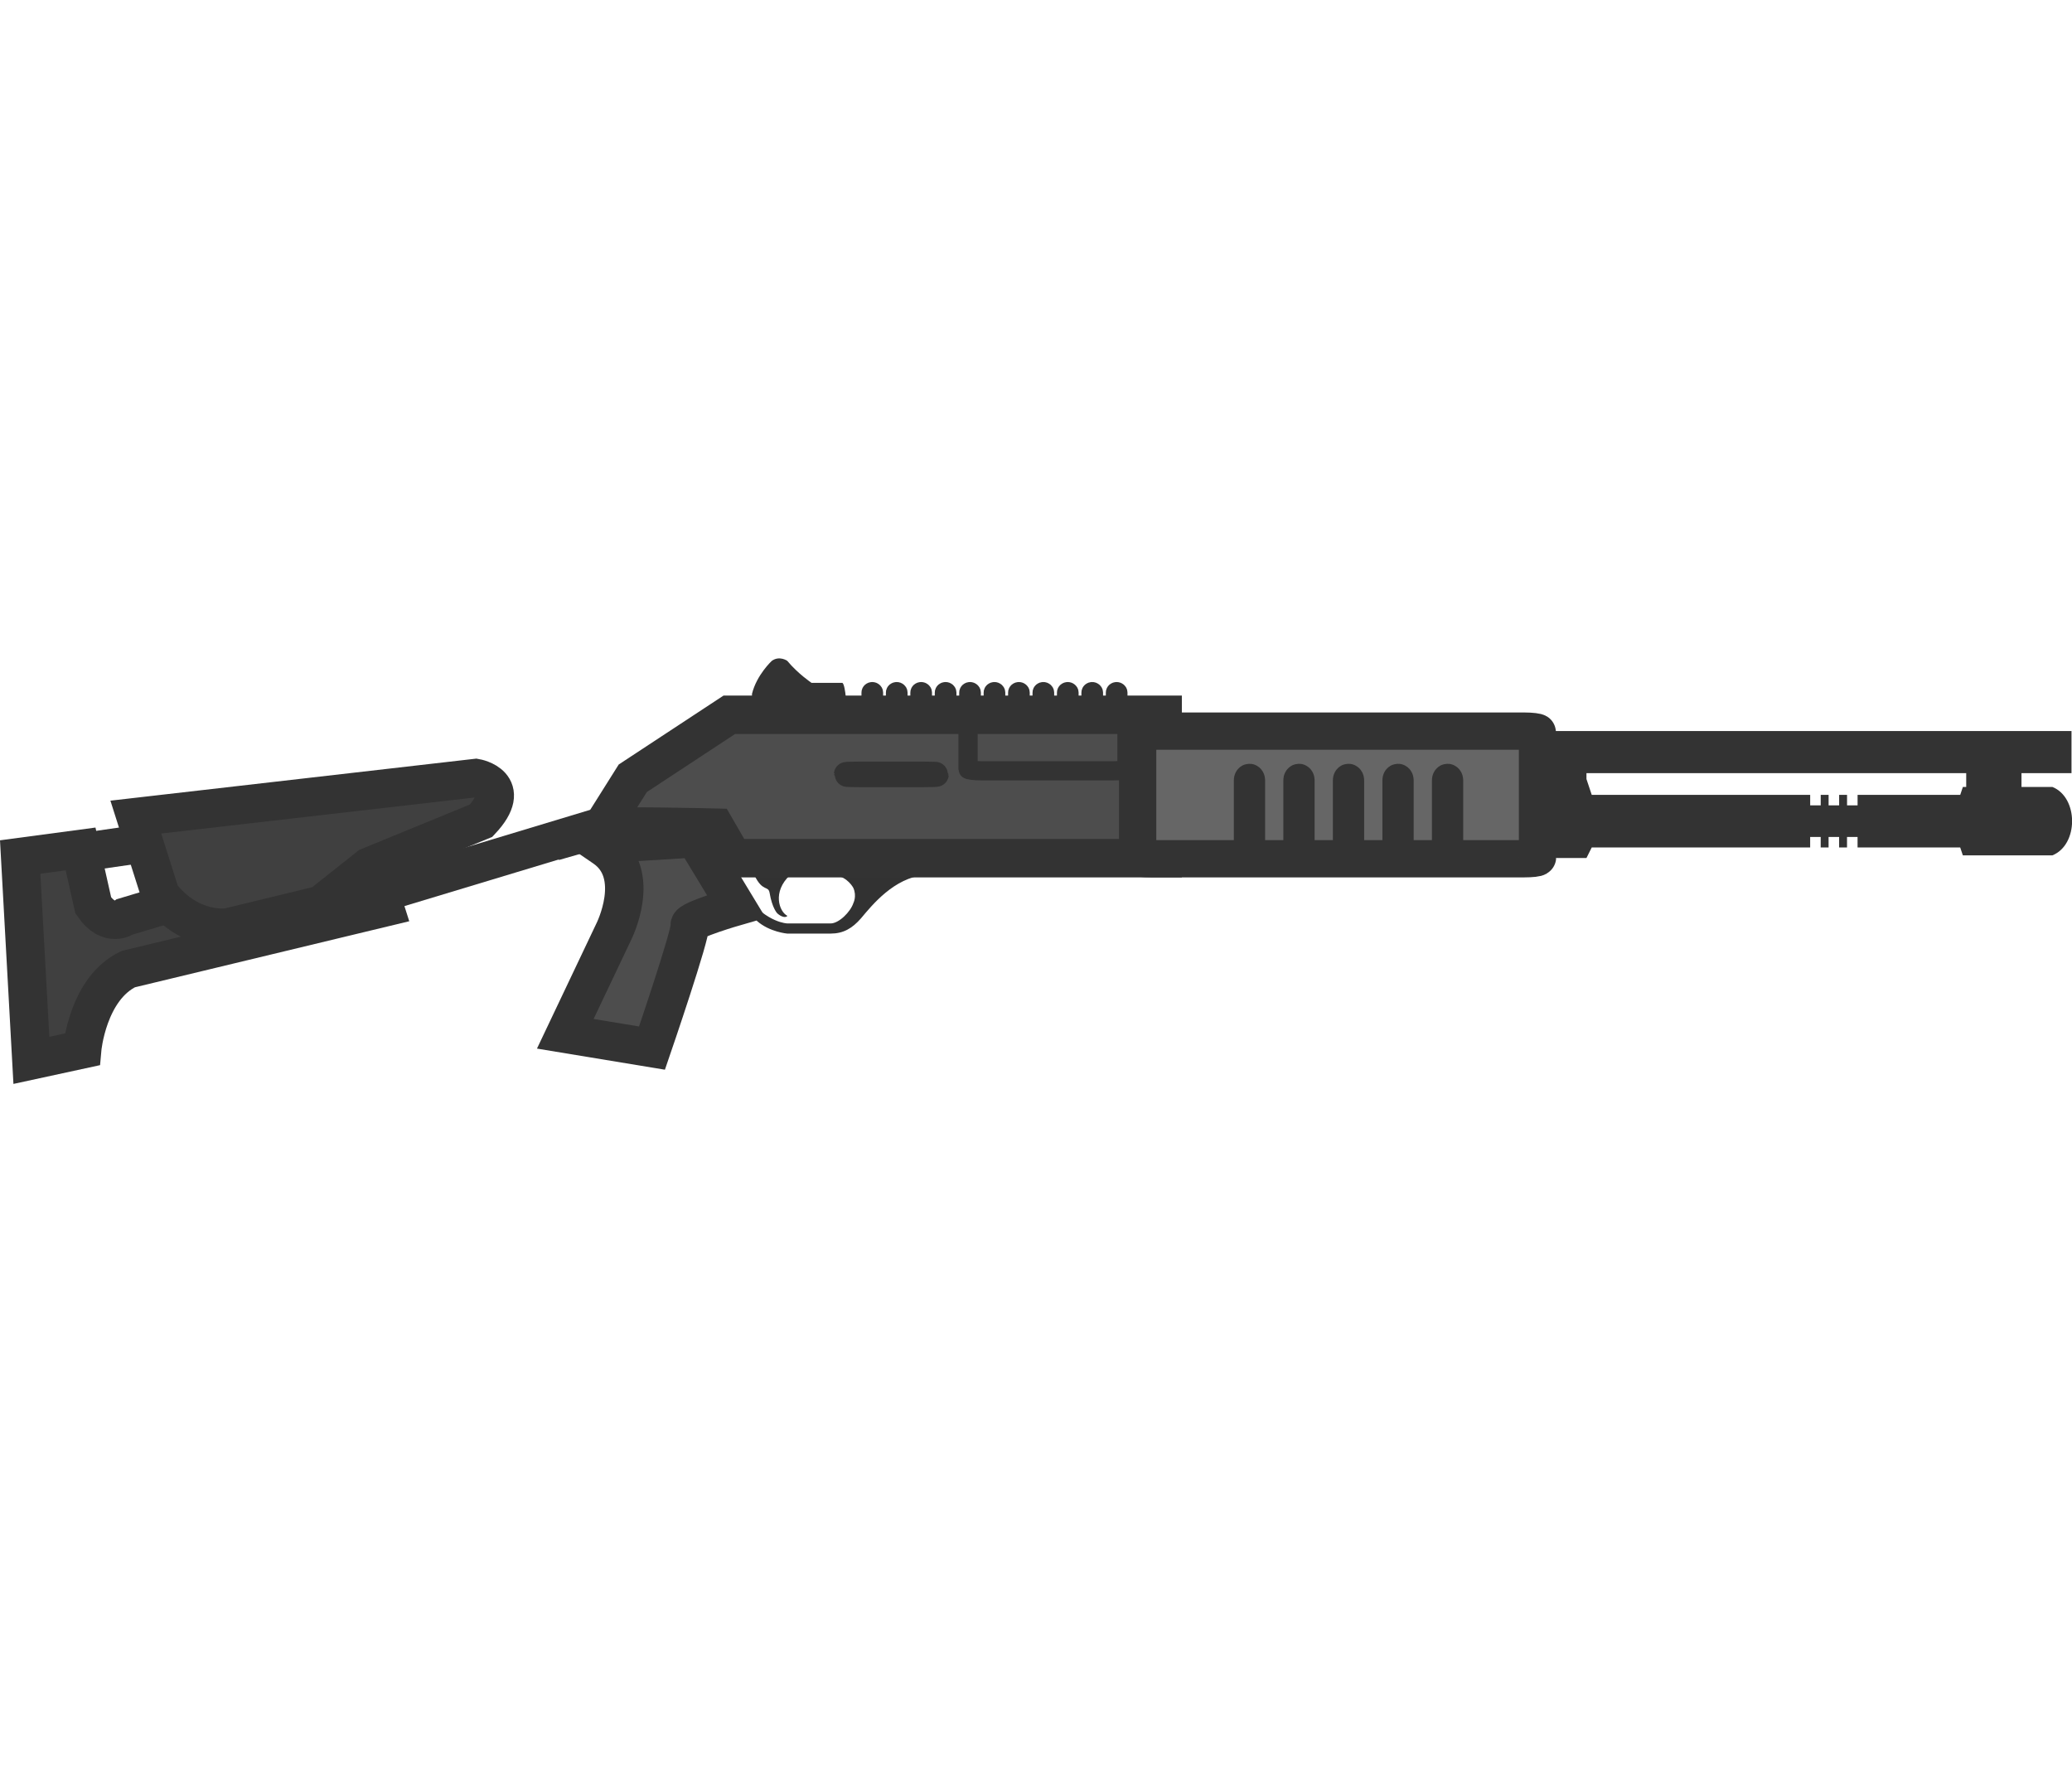 <?xml version="1.0" encoding="UTF-8" standalone="no"?>
<svg
   width="127.27"
   height="110"
   viewBox="0 0 127.27 110"
   fill="none"
   version="1.1"
   id="svg97"
   sodipodi:docname="super90.svg"
   inkscape:version="1.4 (86a8ad7, 2024-10-11)"
   xml:space="preserve"
   xmlns:inkscape="http://www.inkscape.org/namespaces/inkscape"
   xmlns:sodipodi="http://sodipodi.sourceforge.net/DTD/sodipodi-0.dtd"
   xmlns="http://www.w3.org/2000/svg"
   xmlns:svg="http://www.w3.org/2000/svg"><sodipodi:namedview
     id="namedview99"
     pagecolor="#505050"
     bordercolor="#ffffff"
     borderopacity="1"
     inkscape:pageshadow="0"
     inkscape:pageopacity="0"
     inkscape:pagecheckerboard="1"
     showgrid="false"
     inkscape:zoom="4"
     inkscape:cx="42.75"
     inkscape:cy="54.625"
     inkscape:window-width="1920"
     inkscape:window-height="1009"
     inkscape:window-x="-8"
     inkscape:window-y="-8"
     inkscape:window-maximized="1"
     inkscape:current-layer="svg97"
     inkscape:showpageshadow="0"
     inkscape:deskcolor="#505050"
     showguides="false"><sodipodi:guide
       position="61.118,55.41"
       orientation="0,-1"
       id="guide4663"
       inkscape:locked="false" /></sodipodi:namedview><defs
     id="defs95"><clipPath
       id="clip0_619_1194"><rect
         width="110"
         height="110"
         fill="#ffffff"
         transform="translate(0.086)"
         id="rect92"
         x="0"
         y="0" /></clipPath></defs><g
     id="g4857"
     inkscape:label="super90"
     transform="matrix(1.181,-2.3542433e-8,2.3542433e-8,1.181,0.414,-10.577)"><g
       id="g1974"
       inkscape:label="stock"><path
         style="fill:#4d4d4d;fill-opacity:1;stroke:#333333;stroke-width:2;stroke-miterlimit:29;stroke-dasharray:none;stroke-opacity:1"
         d="M 19.847,55.291 30.951,51.937"
         id="path1979"
         inkscape:label="stock_connector" /><path
         style="fill:#4d4d4d;fill-opacity:1;stroke:#333333;stroke-width:2;stroke-miterlimit:29;stroke-dasharray:none;stroke-opacity:1"
         d="M 3.336,53.369 9.358,52.499"
         id="path1976"
         inkscape:label="stock_join" /><path
         style="display:inline;fill:#404040;fill-opacity:1;stroke:#333333;stroke-width:2;stroke-miterlimit:29;stroke-dasharray:none;stroke-opacity:1"
         d="M 0.699,53.53 1.282,64.106 3.922,63.534 c 0,0 0.275,-3.152 2.397,-4.173 L 19.656,56.15 18.621,52.897 6.158,56.638 c 0,0 -0.842,0.617 -1.658,-0.593 L 3.84,53.11 Z"
         id="path634"
         sodipodi:nodetypes="cccccccccc"
         inkscape:label="stock_lower" /><path
         style="fill:#404040;fill-opacity:1;stroke:#333333;stroke-width:2;stroke-miterlimit:29;stroke-dasharray:none;stroke-opacity:1"
         d="M 6.713,51.454 24.397,49.422 c 0,0 2.024,0.354 0.271,2.221 l -5.827,2.39 -2.504,1.987 -4.82,1.169 c 0,0 -1.957,0.324 -3.519,-1.695 z"
         id="path1970"
         inkscape:label="stock_upper" /></g><g
       id="g2094"
       inkscape:label="main"
       style="display:inline"><path
         d="m 42.845,57.514 h -2.243 c 0,0 -0.924,-0.076 -1.584,-0.66 L 38.49,55.617 c 1.074,1.351 2.112,1.368 2.112,1.368 h 2.243 c 0.436,0.004 1.042,-0.606 1.187,-1.056 0,0 0.19,-0.361 0,-0.791 0,0 -0.29,-0.574 -0.958,-0.661 l 4.653,-0.01 c -1.582,0.153 -2.713,1.555 -3.299,2.254 -0.462,0.528 -0.924,0.792 -1.583,0.792 z m -3.959,-3.036 c 0.436,0.899 0.723,0.512 0.792,0.924 0.132,0.792 0.396,1.056 0.396,1.056 0.215,0.196 0.445,0.246 0.528,0.132 -0.43,-0.215 -0.792,-1.251 0.132,-2.112 z"
         style="fill:#323232;stroke-width:0.964"
         id="path3041"
         sodipodi:nodetypes="cccccccccccsccccccc"
         inkscape:label="trigger" /><path
         style="fill:#4d4d4d;fill-opacity:1;stroke:#333333;stroke-width:2;stroke-miterlimit:29;stroke-dasharray:none;stroke-opacity:1"
         d="m 30.813,52.865 4.984,-0.308 2.145,3.54 c 0,0 -2.481,0.714 -2.417,0.975 0.095,0.387 -1.965,6.396 -1.965,6.396 l -4.51,-0.744 2.518,-5.302 c 0,0 1.515,-2.988 -0.482,-4.37 z"
         id="path1982"
         sodipodi:nodetypes="cccscccsc"
         inkscape:label="handle" /><path
         d="m 43.691,45.883 c 0,0 -0.054,-1.296 -0.229,-1.412 h -1.606 c 0,0 -0.705,-0.473 -1.261,-1.144 0,0 -0.401,-0.286 -0.803,0 0,0 -0.789,0.728 -1.031,1.716 v 0.858 z"
         style="fill:#333333;fill-opacity:1;stroke-width:0.936"
         id="path3069"
         inkscape:label="sights" /><path
         style="display:inline;fill:#4d4d4d;fill-opacity:1;stroke:#333333;stroke-width:2;stroke-miterlimit:29;stroke-dasharray:none;stroke-opacity:1"
         d="m 30.944,52.005 c 0.466,-0.134 5.92,0 5.92,0 l 0.915,1.585 H 60.118 V 48.584 46.132 H 37.582 l -5.022,3.303 z"
         id="path1985"
         inkscape:label="block" /><rect
         style="fill:#4d4d4d;fill-opacity:0.341;stroke:#333333;stroke-width:1.289;stroke-miterlimit:29;stroke-dasharray:none;stroke-opacity:1"
         id="rect2081"
         width="4.687"
         height="0.039"
         x="43.663"
         y="49.213"
         rx="0.624"
         ry="0.039" /><rect
         style="fill:#4d4d4d;fill-opacity:0;stroke:#333333;stroke-width:1;stroke-miterlimit:29;stroke-dasharray:none;stroke-opacity:1"
         id="rect2087"
         width="8.267"
         height="2.971"
         x="49.998"
         y="46.075"
         rx="0.7"
         ry="0.084" /><g
         id="g2305"
         transform="matrix(0.935,0,0,0.935,2.883,3.017)"
         inkscape:label="picatinny"><rect
           style="fill:#4d4d4d;fill-opacity:0;stroke:#333333;stroke-width:1;stroke-miterlimit:29;stroke-dasharray:none;stroke-opacity:1"
           id="rect2148"
           width="0.205"
           height="1.232"
           x="44.961"
           y="44.79"
           rx="0.7"
           ry="0.084" /><rect
           style="display:inline;fill:#4d4d4d;fill-opacity:0;stroke:#333333;stroke-width:1;stroke-miterlimit:29;stroke-dasharray:none;stroke-opacity:1"
           id="rect2148-3"
           width="0.205"
           height="1.232"
           x="46.32"
           y="44.79"
           rx="0.7"
           ry="0.084" /><rect
           style="display:inline;fill:#4d4d4d;fill-opacity:0;stroke:#333333;stroke-width:1;stroke-miterlimit:29;stroke-dasharray:none;stroke-opacity:1"
           id="rect2148-6"
           width="0.205"
           height="1.232"
           x="47.68"
           y="44.79"
           rx="0.7"
           ry="0.084" /><rect
           style="display:inline;fill:#4d4d4d;fill-opacity:0;stroke:#333333;stroke-width:1;stroke-miterlimit:29;stroke-dasharray:none;stroke-opacity:1"
           id="rect2148-7"
           width="0.205"
           height="1.232"
           x="49.039"
           y="44.79"
           rx="0.7"
           ry="0.084" /><rect
           style="display:inline;fill:#4d4d4d;fill-opacity:0;stroke:#333333;stroke-width:1;stroke-miterlimit:29;stroke-dasharray:none;stroke-opacity:1"
           id="rect2148-5"
           width="0.205"
           height="1.232"
           x="50.398"
           y="44.79"
           rx="0.7"
           ry="0.084" /><rect
           style="display:inline;fill:#4d4d4d;fill-opacity:0;stroke:#333333;stroke-width:1;stroke-miterlimit:29;stroke-dasharray:none;stroke-opacity:1"
           id="rect2148-35"
           width="0.205"
           height="1.232"
           x="51.757"
           y="44.79"
           rx="0.7"
           ry="0.084" /><rect
           style="display:inline;fill:#4d4d4d;fill-opacity:0;stroke:#333333;stroke-width:1;stroke-miterlimit:29;stroke-dasharray:none;stroke-opacity:1"
           id="rect2148-62"
           width="0.205"
           height="1.232"
           x="53.117"
           y="44.79"
           rx="0.7"
           ry="0.084" /><rect
           style="display:inline;fill:#4d4d4d;fill-opacity:0;stroke:#333333;stroke-width:1;stroke-miterlimit:29;stroke-dasharray:none;stroke-opacity:1"
           id="rect2148-9"
           width="0.205"
           height="1.232"
           x="54.476"
           y="44.79"
           rx="0.7"
           ry="0.084" /><rect
           style="display:inline;fill:#4d4d4d;fill-opacity:0;stroke:#333333;stroke-width:1;stroke-miterlimit:29;stroke-dasharray:none;stroke-opacity:1"
           id="rect2148-1"
           width="0.205"
           height="1.232"
           x="55.835"
           y="44.79"
           rx="0.7"
           ry="0.084" /><rect
           style="display:inline;fill:#4d4d4d;fill-opacity:0;stroke:#333333;stroke-width:1;stroke-miterlimit:29;stroke-dasharray:none;stroke-opacity:1"
           id="rect2148-2"
           width="0.205"
           height="1.232"
           x="57.195"
           y="44.79"
           rx="0.7"
           ry="0.084" /><rect
           style="display:inline;fill:#4d4d4d;fill-opacity:0;stroke:#333333;stroke-width:1;stroke-miterlimit:29;stroke-dasharray:none;stroke-opacity:1"
           id="rect2148-70"
           width="0.205"
           height="1.232"
           x="58.554"
           y="44.79"
           rx="0.7"
           ry="0.084" /></g></g><g
       id="g4820"
       inkscape:label="barrel"
       transform="translate(1.274,8.438)"
       style="fill:#333333;fill-opacity:1;stroke-width:0;stroke-dasharray:none"><path
         d="m 105.118,41.447 c 1.369,0.548 1.369,3.011 0,3.559 h -4.655 l -0.137,-0.41 h -5.339 v -0.548 h -0.548 v 0.548 h -0.411 v -0.548 h -0.548 v 0.548 h -0.41 v -0.548 h -0.548 v 0.548 H 81.161 l -0.274,0.548 h -3.149 v -4.517 h 3.149 v 0.41 l 0.274,0.821 h 11.362 v 0.548 h 0.548 v -0.548 h 0.41 v 0.548 h 0.548 v -0.548 h 0.411 v 0.548 h 0.548 v -0.548 h 5.339 l 0.137,-0.41 z"
         fill="#323232"
         id="path289-6"
         style="display:inline;fill:#333333;fill-opacity:1;stroke-width:0;stroke-dasharray:none" /><path
         d="m 106.114,38.54 v 2.19 h -2.601 V 41.643 H 100.638 V 40.73 H 77.768 v -2.19 z"
         fill="#323232"
         id="path291-2"
         style="display:inline;fill:#333333;fill-opacity:1;stroke-width:0;stroke-dasharray:none"
         sodipodi:nodetypes="ccccccccc" /></g><g
       id="g4760"
       inkscape:label="grip"><rect
         style="display:inline;fill:#666666;fill-opacity:1;stroke:#333333;stroke-width:1.94;stroke-miterlimit:29;stroke-dasharray:none;stroke-opacity:1"
         id="rect4608"
         width="20.798"
         height="6.638"
         x="58.818"
         y="46.982"
         rx="0.702"
         ry="0.079" /><g
         id="g4751"
         inkscape:label="forward_rail"><rect
           style="fill:#666666;fill-opacity:1;stroke:#333333;stroke-width:1.52;stroke-miterlimit:29;stroke-dasharray:none;stroke-opacity:1"
           id="rect4665"
           width="0.107"
           height="3.38"
           x="64.581"
           y="49.44"
           rx="0.347"
           ry="0.098" /><rect
           style="fill:#666666;fill-opacity:1;stroke:#333333;stroke-width:1.52;stroke-miterlimit:29;stroke-dasharray:none;stroke-opacity:1"
           id="rect4665-9"
           width="0.107"
           height="3.38"
           x="67.156"
           y="49.44"
           rx="0.347"
           ry="0.098" /><rect
           style="fill:#666666;fill-opacity:1;stroke:#333333;stroke-width:1.52;stroke-miterlimit:29;stroke-dasharray:none;stroke-opacity:1"
           id="rect4665-3"
           width="0.107"
           height="3.38"
           x="69.732"
           y="49.44"
           rx="0.347"
           ry="0.098" /><rect
           style="fill:#666666;fill-opacity:1;stroke:#333333;stroke-width:1.52;stroke-miterlimit:29;stroke-dasharray:none;stroke-opacity:1"
           id="rect4665-0"
           width="0.107"
           height="3.38"
           x="72.308"
           y="49.44"
           rx="0.347"
           ry="0.098" /><rect
           style="fill:#666666;fill-opacity:1;stroke:#333333;stroke-width:1.52;stroke-miterlimit:29;stroke-dasharray:none;stroke-opacity:1"
           id="rect4665-6"
           width="0.107"
           height="3.38"
           x="74.884"
           y="49.44"
           rx="0.347"
           ry="0.098" /></g></g></g></svg>
